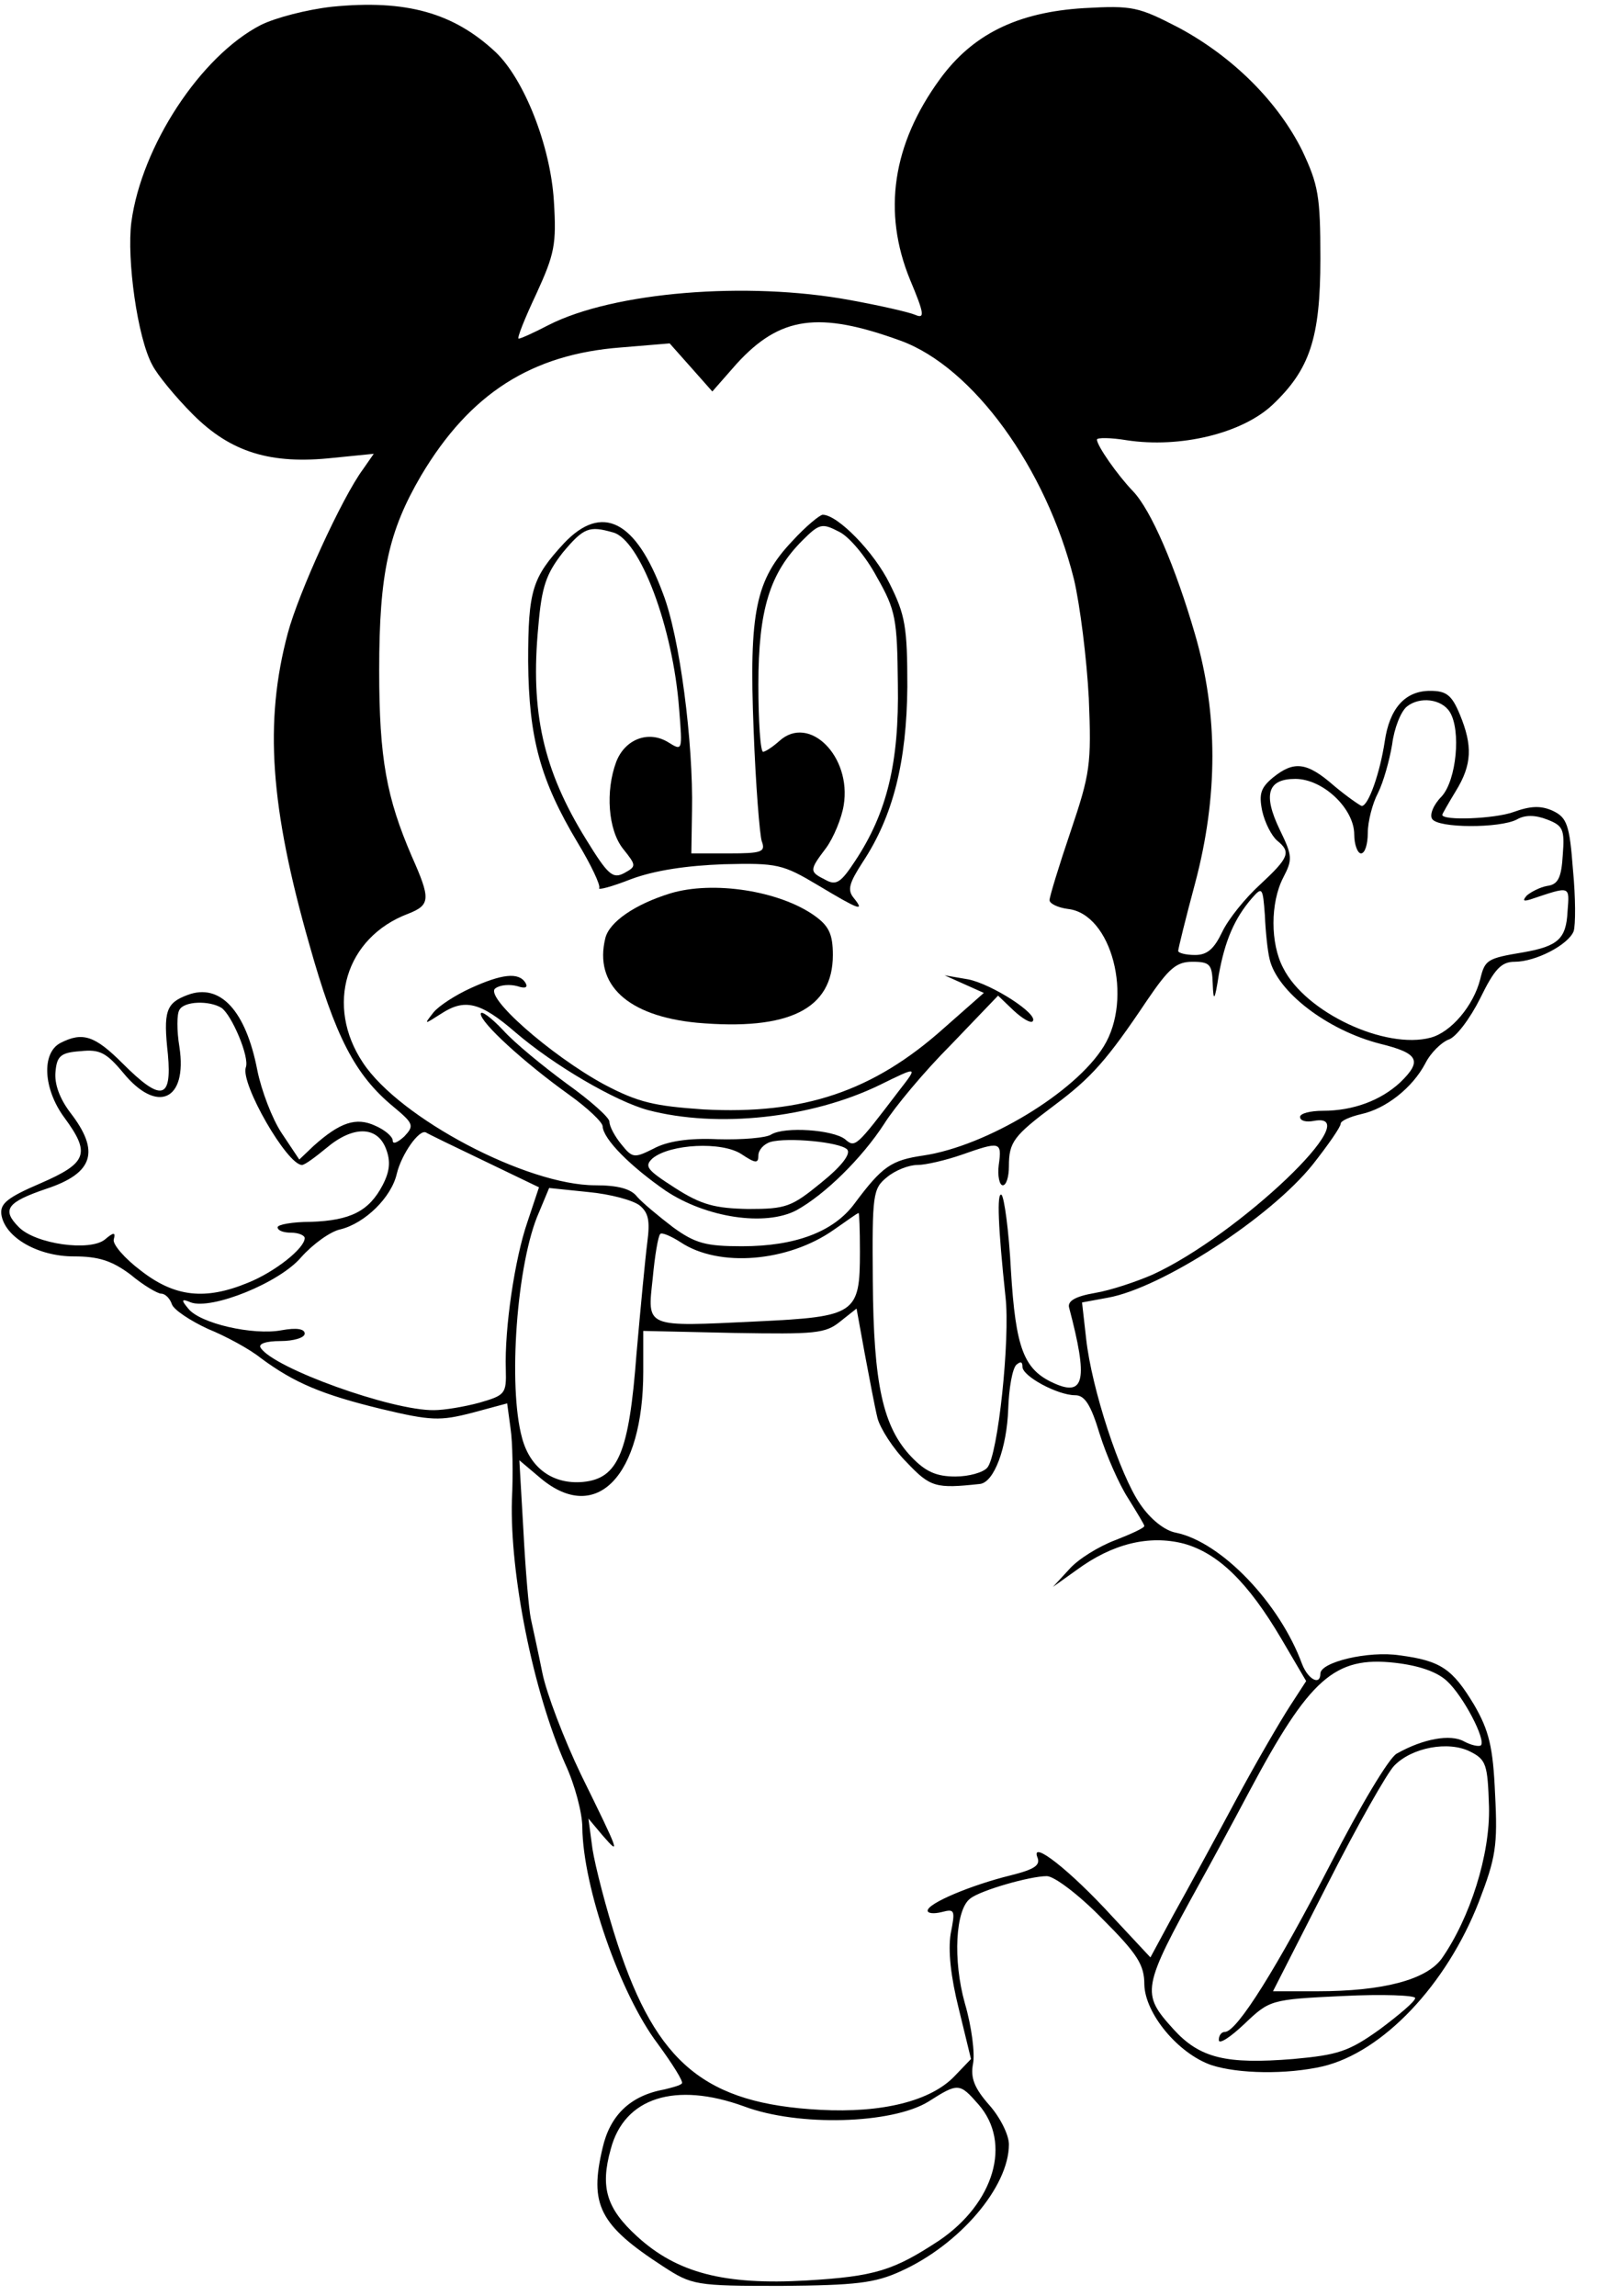 <?xml version="1.0" standalone="no"?>
<!DOCTYPE svg PUBLIC "-//W3C//DTD SVG 20010904//EN"
 "http://www.w3.org/TR/2001/REC-SVG-20010904/DTD/svg10.dtd">
<svg version="1.0" xmlns="http://www.w3.org/2000/svg"
 width="236pt" height="339pt" viewBox="0 0 236 339"
 preserveAspectRatio="xMidYMid meet">
<g transform="translate(0,339) scale(0.1,-0.1)"
fill="#000000" stroke="none">
<path d="M490 3380 c-36 -4 -83 -16 -105 -27 -89 -46 -176 -179 -191 -291 -7
-55 9 -171 31 -211 7 -14 34 -47 60 -73 56 -56 115 -74 207 -64 l60 6 -16 -23
c-31 -42 -95 -182 -111 -242 -35 -131 -26 -257 32 -460 38 -135 67 -192 124
-239 30 -25 31 -28 16 -44 -10 -9 -17 -12 -17 -6 0 6 -12 16 -26 22 -28 13
-52 5 -91 -30 l-21 -20 -26 39 c-14 21 -30 63 -36 93 -17 88 -55 129 -103 111
-32 -12 -36 -24 -29 -88 6 -67 -10 -70 -67 -13 -41 41 -59 47 -92 30 -28 -15
-25 -68 6 -110 39 -53 34 -67 -35 -97 -49 -21 -60 -30 -58 -46 5 -34 54 -62
107 -62 36 0 56 -6 84 -27 19 -16 40 -28 45 -28 6 0 13 -7 16 -16 3 -8 27 -24
53 -36 27 -11 62 -30 78 -43 50 -37 91 -54 177 -75 75 -18 88 -18 135 -6 l52
14 5 -37 c3 -20 4 -67 2 -106 -3 -109 31 -281 79 -390 14 -30 25 -72 25 -93 1
-89 56 -246 111 -319 22 -30 39 -57 36 -59 -2 -3 -14 -6 -26 -9 -50 -9 -80
-38 -91 -86 -20 -84 -5 -114 89 -175 43 -28 48 -29 175 -29 110 1 138 4 177
22 86 39 159 124 159 187 0 14 -13 40 -29 58 -22 25 -28 40 -24 61 3 15 -2 55
-12 89 -18 64 -14 139 8 155 15 12 88 33 113 33 11 0 48 -28 82 -63 52 -52 62
-68 62 -97 1 -43 50 -102 99 -119 40 -13 111 -14 164 -2 89 21 183 120 231
243 25 65 28 83 24 159 -3 70 -9 94 -31 132 -32 53 -49 65 -110 73 -46 7 -117
-10 -117 -27 0 -18 -18 -9 -27 14 -33 90 -119 180 -186 194 -17 3 -38 20 -53
42 -30 43 -72 171 -80 245 l-6 53 38 7 c79 14 240 118 303 197 22 28 41 55 41
60 0 4 13 10 30 14 37 8 76 39 95 75 8 16 24 31 34 35 11 3 32 31 47 61 21 43
31 54 51 54 31 0 79 25 87 45 3 9 3 50 -1 91 -5 67 -9 77 -30 87 -18 8 -33 7
-58 -2 -28 -10 -105 -13 -105 -4 0 1 9 17 20 35 24 39 25 67 6 113 -12 29 -20
35 -44 35 -37 0 -60 -26 -67 -75 -7 -46 -24 -95 -34 -95 -3 1 -22 14 -41 30
-40 35 -59 37 -90 12 -18 -15 -21 -24 -16 -49 4 -18 14 -37 22 -44 21 -17 18
-25 -25 -65 -22 -20 -47 -51 -56 -70 -12 -25 -22 -34 -40 -34 -14 0 -25 3 -25
6 0 3 11 48 25 100 34 128 34 250 0 367 -29 100 -65 184 -92 212 -23 24 -53
67 -53 76 0 3 20 3 44 -1 79 -12 170 10 215 52 55 52 71 98 71 216 0 93 -3
109 -27 160 -36 72 -102 138 -182 181 -60 31 -68 33 -140 29 -99 -6 -165 -39
-213 -105 -70 -96 -85 -196 -44 -296 21 -50 22 -58 8 -52 -9 4 -53 14 -97 22
-152 28 -349 12 -445 -37 -21 -11 -41 -20 -44 -20 -3 0 9 30 26 66 27 59 30
73 26 137 -5 82 -44 180 -86 220 -62 58 -132 78 -242 67z m840 -493 c107 -39
215 -188 256 -352 9 -38 19 -118 22 -176 4 -98 2 -111 -27 -197 -17 -50 -31
-96 -31 -101 0 -5 12 -11 27 -13 65 -7 97 -132 53 -203 -42 -68 -173 -147
-266 -161 -48 -7 -61 -16 -102 -71 -31 -42 -88 -63 -166 -63 -53 0 -69 4 -102
28 -21 16 -45 36 -53 45 -9 12 -29 17 -62 17 -101 0 -289 99 -343 181 -56 84
-26 185 67 220 33 13 33 22 5 85 -37 86 -48 144 -48 274 0 144 14 206 62 288
72 121 163 179 295 189 l72 6 32 -36 31 -35 36 41 c64 70 121 78 242 34z m811
-548 c17 -27 10 -101 -12 -125 -12 -12 -18 -27 -14 -33 8 -14 100 -14 125 -1
12 7 27 7 45 0 23 -9 26 -14 23 -52 -2 -34 -7 -44 -23 -46 -11 -2 -24 -9 -30
-14 -7 -8 -5 -9 5 -6 60 20 58 21 55 -18 -2 -40 -14 -51 -65 -60 -54 -9 -57
-11 -64 -40 -10 -39 -43 -78 -73 -86 -67 -18 -185 37 -218 103 -19 36 -19 96
0 133 14 27 14 32 -5 71 -25 52 -18 75 23 75 41 0 87 -44 87 -82 0 -15 5 -28
10 -28 6 0 10 14 10 30 0 17 7 44 15 59 8 16 17 48 21 72 3 24 13 49 22 56 19
15 51 11 63 -8z m-266 -365 c11 -48 85 -105 163 -125 57 -14 63 -25 30 -57
-29 -27 -70 -42 -114 -42 -19 0 -34 -4 -34 -9 0 -6 9 -8 20 -6 83 16 -111
-169 -238 -227 -23 -10 -61 -23 -85 -27 -29 -5 -41 -12 -38 -22 28 -106 23
-132 -23 -111 -44 20 -56 51 -63 166 -3 59 -10 109 -14 112 -7 4 -5 -48 6
-151 7 -61 -11 -234 -27 -252 -6 -7 -27 -13 -47 -13 -28 0 -44 7 -65 29 -42
44 -56 107 -57 260 -1 128 0 136 21 153 12 10 32 18 45 18 12 0 42 7 65 15 57
20 60 20 55 -15 -2 -16 1 -30 6 -30 5 0 9 12 9 28 0 36 7 45 67 90 55 41 78
67 137 155 32 47 43 57 67 57 26 0 29 -4 30 -32 1 -28 3 -26 9 13 9 50 23 83
49 113 15 17 16 16 19 -25 1 -24 4 -53 7 -65z m-1548 -72 c15 -10 42 -73 36
-88 -8 -24 61 -144 83 -144 4 0 19 11 36 25 39 33 75 33 88 -1 7 -18 6 -33 -5
-54 -20 -38 -47 -52 -106 -54 -27 0 -49 -4 -49 -8 0 -5 9 -8 20 -8 11 0 20 -4
20 -8 0 -15 -44 -50 -84 -66 -63 -26 -108 -21 -158 18 -24 18 -42 39 -40 46 3
11 0 11 -13 0 -22 -18 -102 -7 -127 18 -26 26 -18 37 41 57 69 23 79 55 35
112 -16 21 -24 43 -22 61 2 23 8 28 37 30 28 3 38 -2 63 -32 50 -61 95 -41 83
38 -4 24 -4 49 0 55 7 13 44 14 62 3z m388 -226 l81 -39 -17 -51 c-19 -55 -34
-158 -32 -218 1 -36 -1 -38 -39 -49 -22 -6 -52 -11 -67 -11 -62 -1 -237 62
-256 92 -4 6 8 10 29 10 20 0 36 5 36 11 0 7 -12 9 -34 5 -42 -8 -121 10 -138
32 -11 13 -10 15 4 9 31 -11 131 29 163 67 17 19 43 38 58 41 36 9 75 47 83
82 7 29 33 66 43 61 3 -2 42 -21 86 -42z m230 -66 c13 -11 15 -23 11 -54 -3
-23 -10 -97 -16 -165 -11 -146 -27 -184 -79 -189 -44 -4 -78 20 -90 65 -21 76
-8 259 25 333 l15 36 58 -6 c32 -3 66 -12 76 -20z m325 -68 c0 -92 -6 -96
-152 -103 -167 -8 -162 -10 -154 64 3 33 8 62 11 65 2 3 16 -3 30 -12 57 -38
159 -29 226 18 19 13 35 25 37 25 1 1 2 -25 2 -57z m26 -246 c4 -15 23 -45 43
-65 35 -37 43 -39 108 -32 21 2 40 53 42 111 1 30 6 59 12 65 6 5 9 5 9 -3 0
-14 52 -42 78 -42 14 0 23 -14 36 -57 10 -32 29 -75 42 -95 13 -21 24 -39 24
-41 0 -3 -20 -12 -43 -21 -24 -9 -55 -28 -68 -43 l-24 -26 35 25 c53 39 107
52 158 39 51 -14 95 -57 144 -140 l37 -63 -24 -37 c-13 -20 -50 -83 -81 -141
-31 -58 -72 -133 -91 -167 l-34 -63 -56 60 c-63 69 -121 114 -111 88 5 -12 -4
-18 -40 -27 -57 -14 -122 -41 -122 -52 0 -4 9 -5 21 -2 19 5 20 3 13 -32 -4
-25 0 -63 12 -111 l18 -74 -24 -25 c-35 -37 -107 -55 -199 -50 -169 9 -241 68
-299 245 -17 52 -33 115 -37 140 l-6 45 21 -25 c27 -31 25 -26 -32 90 -25 52
-51 120 -57 150 -6 30 -14 66 -17 80 -3 14 -8 72 -11 130 l-6 104 32 -27 c82
-68 151 4 151 158 l0 60 134 -3 c120 -2 135 -1 157 17 l24 19 12 -66 c7 -37
15 -80 19 -96z m841 -388 c24 -22 58 -87 50 -95 -3 -2 -14 0 -25 6 -20 11 -60
4 -99 -18 -11 -5 -55 -79 -98 -163 -78 -151 -138 -248 -156 -248 -5 0 -9 -5
-9 -12 0 -7 17 4 38 24 37 35 38 36 145 41 59 3 107 1 107 -3 0 -5 -24 -25
-52 -46 -46 -33 -62 -38 -128 -44 -99 -8 -138 1 -177 44 -48 53 -47 60 39 216
14 25 47 86 73 135 89 167 126 200 215 190 35 -4 62 -13 77 -27z m62 -185 c2
-71 -28 -165 -70 -225 -23 -31 -86 -48 -184 -48 l-65 0 80 157 c44 87 89 166
99 176 26 27 80 37 112 21 24 -12 26 -19 28 -81z m-754 -440 c50 -57 23 -146
-58 -201 -67 -44 -94 -53 -196 -59 -121 -7 -191 11 -250 65 -45 41 -55 72 -39
129 20 76 95 100 197 63 80 -30 218 -26 272 7 44 28 46 28 74 -4z"/>
<path d="M1170 2591 c-54 -57 -64 -104 -57 -279 3 -81 9 -155 12 -164 6 -16 0
-18 -49 -18 l-55 0 1 63 c2 100 -18 257 -43 321 -40 108 -90 133 -146 74 -47
-51 -53 -69 -53 -175 1 -113 18 -175 73 -267 20 -33 34 -63 32 -67 -3 -4 19 2
47 13 35 13 82 20 137 22 79 2 87 0 139 -31 60 -36 70 -40 53 -19 -10 12 -7
22 13 53 45 68 65 148 66 259 0 88 -3 106 -26 152 -23 47 -77 102 -99 102 -4
0 -25 -17 -45 -39z m125 -53 c28 -49 30 -62 31 -158 2 -116 -16 -190 -63 -261
-21 -32 -28 -37 -44 -28 -24 12 -24 14 1 47 11 15 23 44 26 63 12 72 -51 135
-95 95 -10 -9 -21 -16 -24 -16 -4 0 -7 45 -7 99 0 111 17 165 65 213 25 25 29
26 54 13 15 -7 40 -37 56 -67z m-390 66 c40 -10 89 -140 98 -261 5 -62 5 -62
-16 -49 -29 18 -64 5 -77 -29 -16 -43 -12 -100 10 -128 20 -25 20 -26 2 -36
-17 -9 -24 -3 -56 49 -64 103 -83 189 -71 315 5 60 12 78 36 109 31 37 39 40
74 30z"/>
<path d="M990 2071 c-52 -16 -90 -42 -96 -66 -17 -69 33 -115 135 -125 136
-12 201 20 201 100 0 31 -6 43 -27 58 -52 37 -150 52 -213 33z"/>
<path d="M695 1931 c-22 -10 -47 -26 -55 -36 -14 -18 -14 -18 11 -2 35 23 58
18 110 -27 57 -49 148 -102 196 -115 103 -27 241 -12 342 37 57 28 57 28 29
-8 -64 -84 -65 -85 -80 -72 -18 14 -89 19 -109 7 -7 -5 -43 -8 -79 -7 -43 2
-75 -3 -95 -14 -28 -14 -31 -14 -47 6 -10 12 -18 27 -18 34 0 6 -28 31 -63 56
-34 25 -77 60 -94 79 -18 19 -33 30 -33 24 0 -13 63 -71 130 -119 28 -20 50
-41 50 -47 1 -19 41 -59 93 -95 60 -40 147 -53 193 -29 42 23 97 77 130 128
15 24 59 77 98 116 l70 73 23 -22 c13 -12 25 -19 28 -16 10 10 -60 55 -95 62
l-35 6 29 -13 29 -13 -59 -52 c-104 -93 -207 -128 -355 -120 -72 5 -96 10
-147 37 -79 43 -179 131 -160 142 7 5 21 6 32 3 12 -4 16 -2 12 5 -10 16 -35
13 -81 -8z m556 -238 c6 -6 -7 -24 -38 -49 -44 -36 -52 -39 -108 -39 -49 1
-69 6 -108 31 -42 27 -46 32 -33 44 26 21 102 25 131 6 21 -14 25 -14 25 -2 0
8 8 17 18 20 25 7 102 0 113 -11z"/>
</g>
</svg>
